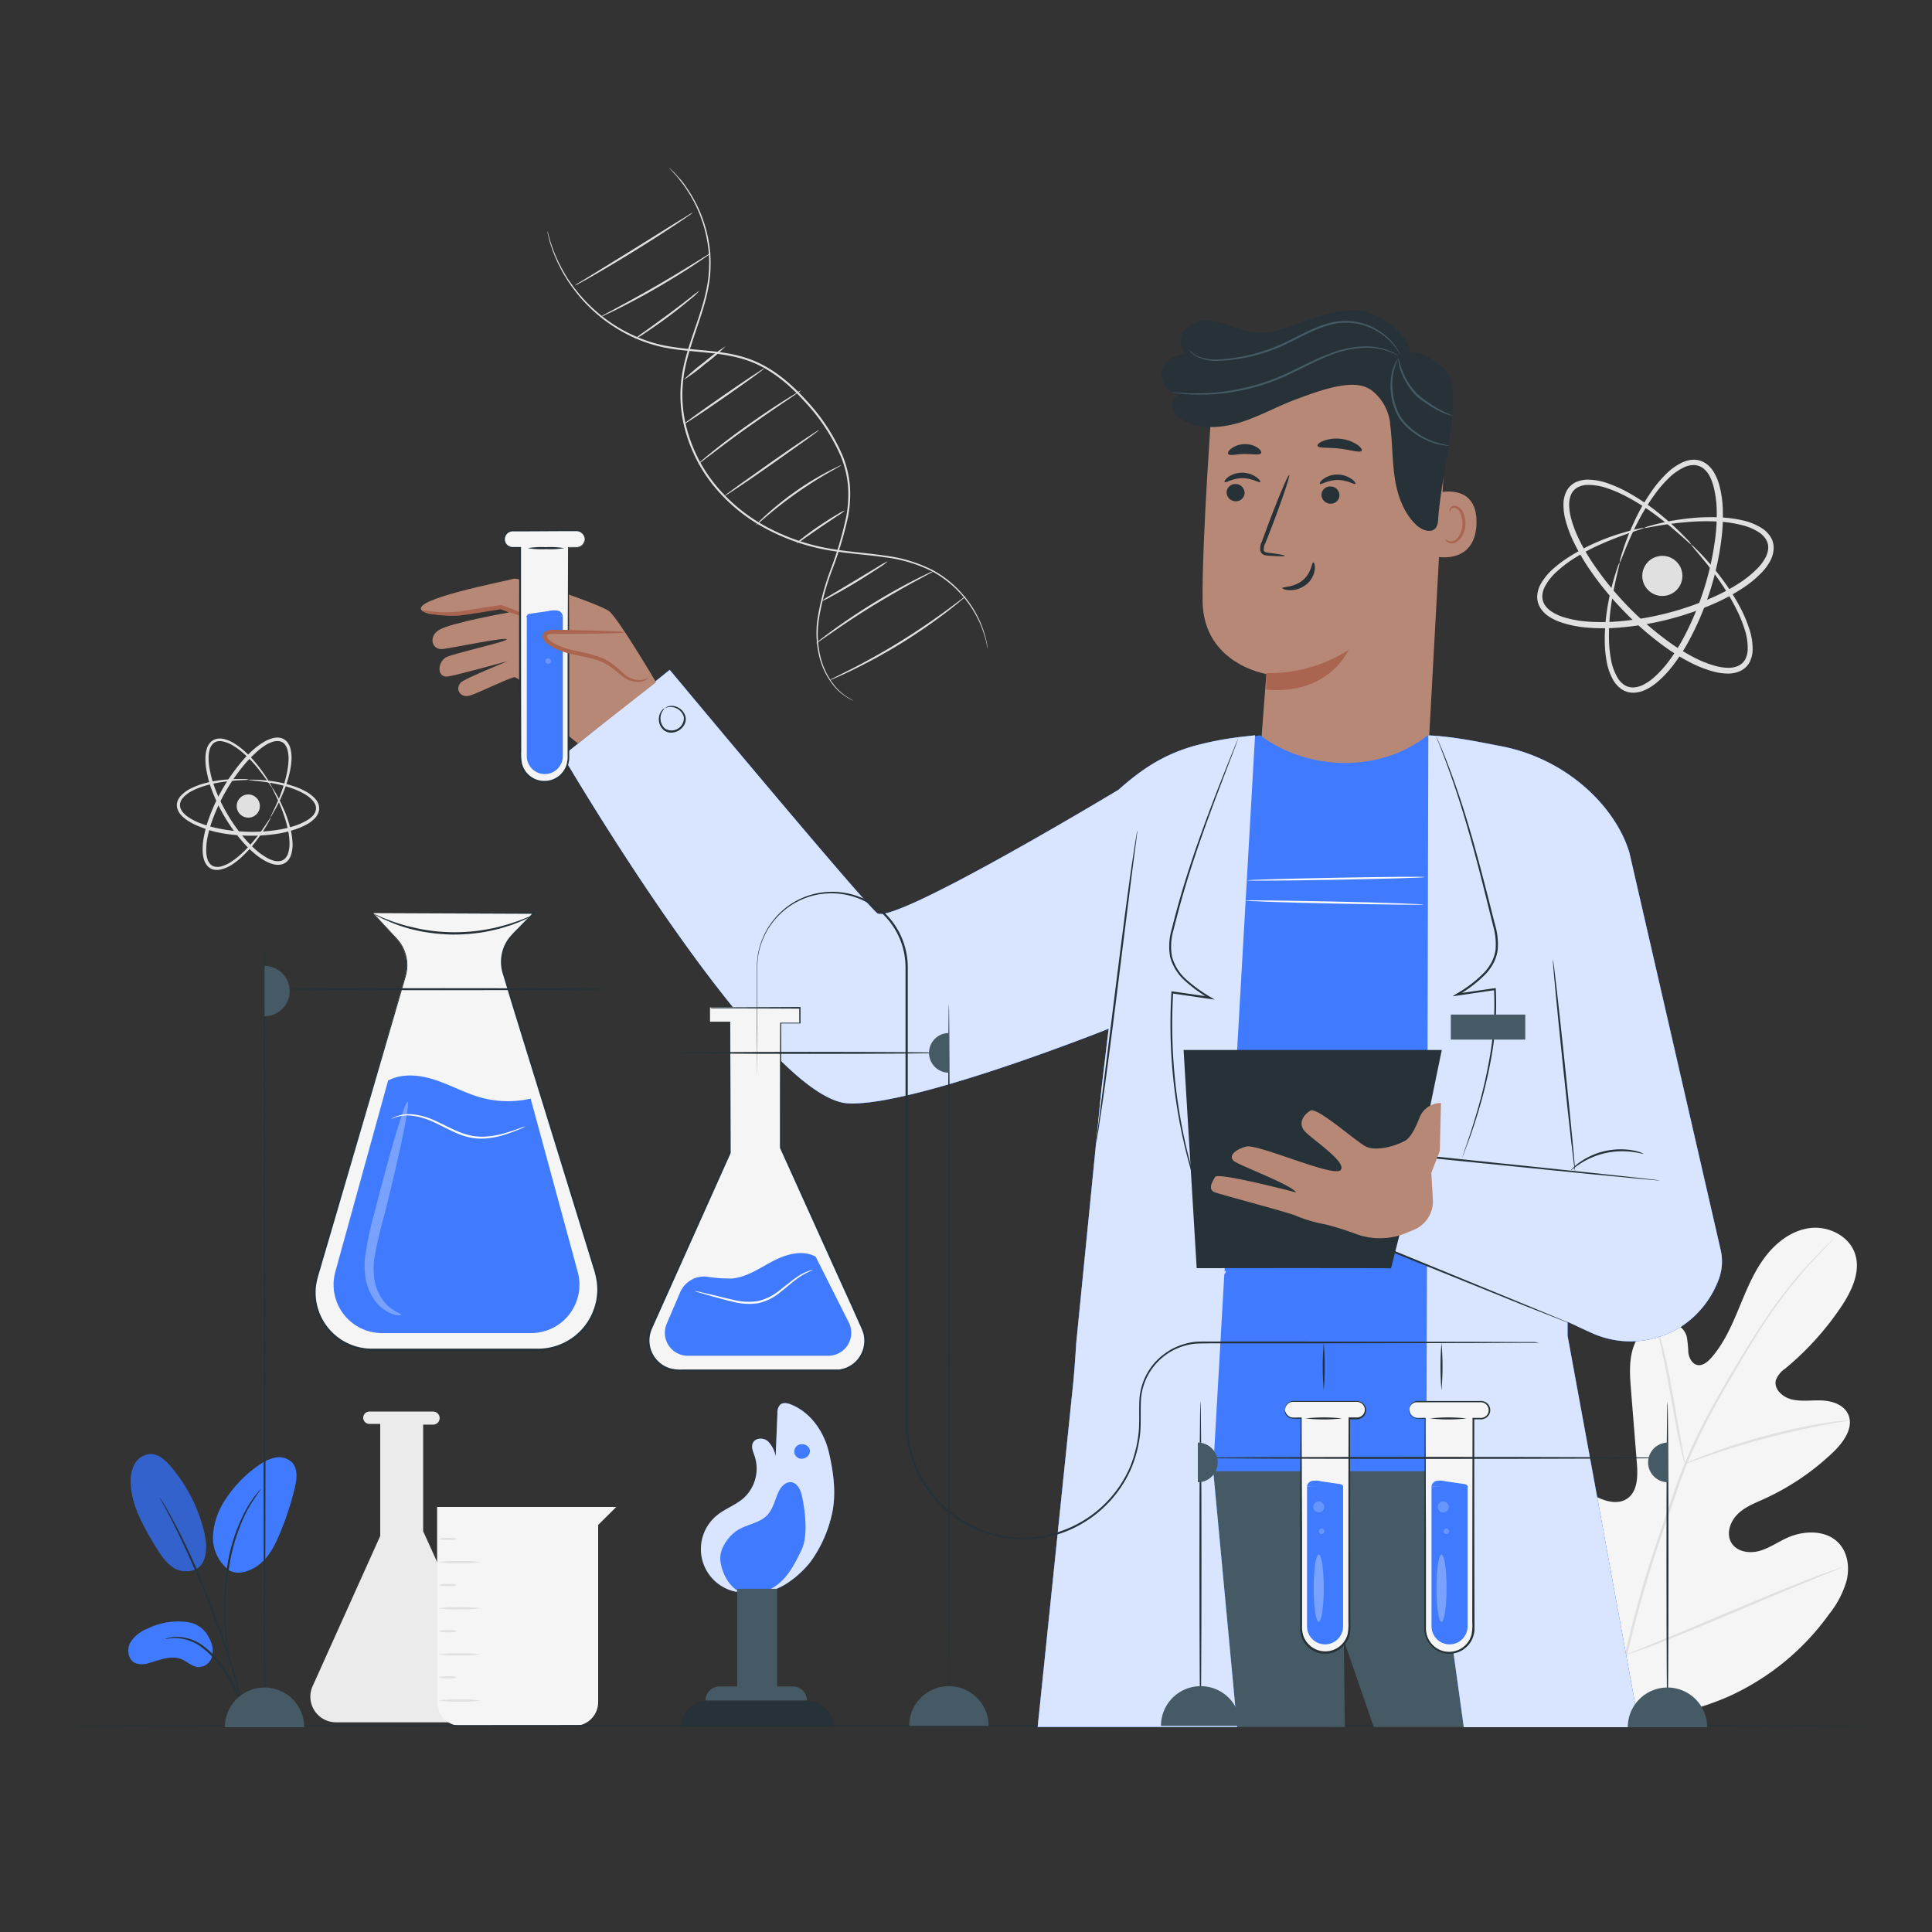 <svg xmlns="http://www.w3.org/2000/svg" viewBox="0 0 500 500"><rect x="0" y="0" width="500" height="500" fill="#333333" stroke="none"/><g id="freepik--background-complete--inject-3"><path d="M416,442.24c-18.28-10.86-23.89-33.12-24.69-53.43-.14-3.39-.77-6.93.61-10s5-5.39,8.13-4.19c2.6,1,3.91,3.84,5.5,6.15a19.8,19.8,0,0,0,8.49,7c2.24,1,5,1.45,7,.12,2.8-1.83,2.85-5.88,2.58-9.25q-.75-9.39-1.51-18.8c-.27-3.36-.53-6.8.28-10.07s2.9-6.4,6-7.54,7.23.42,8.14,3.67a30.5,30.5,0,0,1,.41,4.18c.2,1.39,1,2.89,2.32,3.18s2.64-.76,3.58-1.82c3.22-3.65,5.25-8.2,7.13-12.72s3.69-9.12,6.57-13.06,7-7.2,11.82-7.83,10.15,2,11.71,6.61-.84,9.67-3.56,13.73A75.1,75.1,0,0,1,462,354.2a6.25,6.25,0,0,0-2.41,3c-.56,2.29,1.73,4.36,4,4.94,2.57.65,5.27.19,7.91.3s5.58,1.06,6.75,3.47c1.63,3.34-1,7.15-3.63,9.72A64.47,64.47,0,0,1,456.38,388c-2.41,1.09-4.95,2.07-6.82,4s-2.85,5-1.47,7.28,4.53,2.81,7.09,2.14,4.77-2.25,7.18-3.36c4.49-2.09,10.48-2.21,13.74,1.56,2.14,2.49,2.58,6.13,1.83,9.33a24.56,24.56,0,0,1-4.49,8.7,64.89,64.89,0,0,1-26.19,21.45c-10.45,4.51-20.31,6.25-31.26,3.14" style="fill:#f5f5f5"></path><path d="M419.3,443.19c.14-8.08-1.26-3.6,1-14a300.4,300.4,0,0,1,9.57-33.34l2.95-8.61c1-2.83,1.95-5.63,3.07-8.31a148.94,148.94,0,0,1,7.3-15c2.55-4.67,5.14-9,7.6-13.05s4.83-7.75,7.13-11.05a120.49,120.49,0,0,1,12-14.73c1.55-1.62,2.8-2.84,3.65-3.66l1-.92.34-.3a1.78,1.78,0,0,1-.3.35l-.93,1c-.83.85-2,2.09-3.56,3.74A126.1,126.1,0,0,0,458.27,340c-2.27,3.3-4.61,7-7,11.06s-5,8.39-7.54,13.06a150.18,150.18,0,0,0-7.24,15c-1.11,2.67-2.07,5.44-3,8.27l-3,8.61a313.63,313.63,0,0,0-9.6,33.26c-2.27,10.4-.9,5.88-1.1,13.93" style="fill:#e0e0e0"></path><path d="M436.05,378.85a7,7,0,0,1-.43-1.41c-.25-.91-.56-2.25-.92-3.91-.72-3.31-1.56-7.92-2.47-13s-1.82-9.68-2.59-13c-.38-1.65-.7-3-.94-3.9a6.43,6.43,0,0,1-.29-1.45,7.22,7.22,0,0,1,.52,1.38c.31.9.7,2.22,1.13,3.86.89,3.28,1.87,7.87,2.78,13s1.68,9.56,2.29,13c.29,1.57.53,2.89.72,3.95A6.8,6.8,0,0,1,436.05,378.85Z" style="fill:#e0e0e0"></path><path d="M478.71,367.58a9.71,9.71,0,0,1-1.71.33c-1.1.18-2.7.44-4.66.81-3.93.72-9.33,1.91-15.22,3.47s-11.17,3.24-14.94,4.55c-1.9.64-3.42,1.2-4.47,1.58a9,9,0,0,1-1.66.53,9.87,9.87,0,0,1,1.57-.76c1-.45,2.53-1.08,4.41-1.77,3.75-1.42,9-3.15,14.93-4.73a151,151,0,0,1,15.3-3.31c2-.32,3.59-.5,4.71-.61A8.44,8.44,0,0,1,478.71,367.58Z" style="fill:#e0e0e0"></path><path d="M420.76,428.31a2.34,2.34,0,0,1-.34-.5l-.85-1.51c-.74-1.32-1.75-3.25-3-5.65-2.45-4.8-5.63-11.54-9-19s-6.52-14.25-8.87-19.09l-2.8-5.73-.75-1.57a2.18,2.18,0,0,1-.23-.56,2,2,0,0,1,.34.5l.85,1.51c.74,1.32,1.76,3.25,3,5.65,2.45,4.8,5.63,11.54,9,19s6.52,14.25,8.87,19.09l2.8,5.73c.3.63.55,1.14.75,1.57A2.18,2.18,0,0,1,420.76,428.31Z" style="fill:#e0e0e0"></path><path d="M476.87,405.54a2,2,0,0,1-.55.28l-1.63.68-6,2.45c-5.07,2.07-12,5-19.74,8.27s-14.72,6.13-19.83,8.1c-2.56,1-4.64,1.75-6.08,2.26l-1.67.57a2.09,2.09,0,0,1-.6.16,2.49,2.49,0,0,1,.55-.28l1.63-.68,6-2.45c5.07-2.07,12-5,19.75-8.26s14.7-6.14,19.82-8.1c2.56-1,4.64-1.76,6.08-2.26l1.67-.58A2.64,2.64,0,0,1,476.87,405.54Z" style="fill:#e0e0e0"></path><path d="M141.66,59.77a3.07,3.07,0,0,1,.13.42c.09.3.2.72.35,1.25a17.41,17.41,0,0,0,.63,2,28,28,0,0,0,1,2.67l.69,1.56c.27.53.57,1.09.87,1.67s.65,1.17,1,1.77.73,1.25,1.2,1.86a40,40,0,0,0,6.9,7.72,39.35,39.35,0,0,0,10.63,6.6,37.51,37.51,0,0,0,6.66,2.09,68,68,0,0,0,7.36,1c5,.5,10.53.77,15.77,2.88s9.8,5.91,13.75,10.28a50.17,50.17,0,0,1,9.47,14.37,27,27,0,0,1,1.9,8,31.47,31.47,0,0,1-.5,7.86,94.87,94.87,0,0,1-4.18,13.91A65.71,65.71,0,0,0,212,159.84a25.19,25.19,0,0,0,.38,10.28,19.12,19.12,0,0,0,3.36,7,13.69,13.69,0,0,0,3.62,3.33c1,.61,1.51.85,1.49.88a9.51,9.51,0,0,1-1.55-.79,13.5,13.5,0,0,1-3.72-3.3,19.1,19.1,0,0,1-3.48-7.05,25.31,25.31,0,0,1-.47-10.4,66.39,66.39,0,0,1,3.27-12.22A93,93,0,0,0,219,133.72a30.66,30.66,0,0,0,.48-7.75,26.13,26.13,0,0,0-1.87-7.85,49.63,49.63,0,0,0-9.39-14.21c-3.91-4.34-8.42-8.1-13.55-10.16s-10.56-2.36-15.62-2.87a69.2,69.2,0,0,1-7.41-1,38.18,38.18,0,0,1-6.74-2.14,40,40,0,0,1-17.6-14.56c-.46-.61-.81-1.27-1.19-1.88a19.3,19.3,0,0,1-1-1.8l-.86-1.68-.66-1.58a25.08,25.08,0,0,1-1-2.7,16.26,16.26,0,0,1-.58-2q-.19-.8-.3-1.26A2.74,2.74,0,0,1,141.66,59.77Z" style="fill:#e0e0e0"></path><path d="M173.12,43.38a3.53,3.53,0,0,1,.33.3l1,.93c.41.42.88,1,1.46,1.61s1.18,1.42,1.8,2.36a34.68,34.68,0,0,1,6.15,17.67,36.23,36.23,0,0,1-.22,6.28,46.12,46.12,0,0,1-1.46,6.64c-1.29,4.52-3.18,9.18-4.46,14.27a36.28,36.28,0,0,0-1.12,7.93,34.28,34.28,0,0,0,.84,8.32,38.68,38.68,0,0,0,7.65,15.71,43.9,43.9,0,0,0,13.57,11.09,53.73,53.73,0,0,0,15.47,5.38c5.17.95,10.18,1.21,14.83,1.92a37.27,37.27,0,0,1,12.47,3.77,27.77,27.77,0,0,1,8.25,6.89,27.3,27.3,0,0,1,5.7,11.87c.1.56.17,1,.22,1.32s.05.45.05.45,0-.15-.1-.44-.16-.75-.27-1.31a30.64,30.64,0,0,0-1.59-4.85,28.85,28.85,0,0,0-4.23-6.86,28,28,0,0,0-8.2-6.75,37.5,37.5,0,0,0-12.37-3.67c-4.62-.68-9.63-.93-14.84-1.87a53.57,53.57,0,0,1-15.63-5.41,44.19,44.19,0,0,1-13.74-11.21,39.17,39.17,0,0,1-7.74-15.92,34.75,34.75,0,0,1-.84-8.44,36.43,36.43,0,0,1,1.15-8c1.31-5.13,3.22-9.78,4.52-14.27a47.11,47.11,0,0,0,1.47-6.58,35.38,35.38,0,0,0,.25-6.2,35,35,0,0,0-6-17.58c-.6-.93-1.24-1.69-1.75-2.37s-1-1.21-1.42-1.64l-.92-1A4.3,4.3,0,0,1,173.12,43.38Z" style="fill:#e0e0e0"></path><path d="M250,154.24a9.5,9.5,0,0,1-1.22,1.1c-.8.69-2,1.65-3.48,2.81a145.88,145.88,0,0,1-12.14,8.38,143.82,143.82,0,0,1-12.95,7.08c-1.7.82-3.09,1.45-4.06,1.85a9.1,9.1,0,0,1-1.54.59,12.2,12.2,0,0,1,1.45-.77l4-2c3.36-1.71,7.94-4.18,12.83-7.2s9.16-6,12.2-8.23l3.57-2.66A9.22,9.22,0,0,1,250,154.24Z" style="fill:#e0e0e0"></path><path d="M241.69,147.76a6.06,6.06,0,0,1-1.21.72l-3.38,1.83c-2.85,1.55-6.75,3.75-11,6.34s-7.93,5.09-10.6,6.93l-3.16,2.19a9.55,9.55,0,0,1-1.19.76,7.26,7.26,0,0,1,1.07-.93c.71-.57,1.75-1.36,3.06-2.32,2.62-1.93,6.33-4.47,10.55-7.07s8.17-4.75,11.07-6.22c1.45-.74,2.63-1.31,3.46-1.69A8.68,8.68,0,0,1,241.69,147.76Z" style="fill:#e0e0e0"></path><path d="M229.77,145.26a15.47,15.47,0,0,1-2.38,1.74c-1.52,1-3.64,2.37-6,3.8s-4.58,2.67-6.19,3.53a15.31,15.31,0,0,1-2.65,1.29A17.77,17.77,0,0,1,215,154l6.1-3.65,6.09-3.67A17.76,17.76,0,0,1,229.77,145.26Z" style="fill:#e0e0e0"></path><path d="M218.68,132.1a11.47,11.47,0,0,1-1.81,1.32l-4.48,3L208,139.47a10,10,0,0,1-1.9,1.19,9.23,9.23,0,0,1,1.68-1.49c1.08-.86,2.62-2,4.37-3.18s3.37-2.2,4.57-2.88A9,9,0,0,1,218.68,132.1Z" style="fill:#e0e0e0"></path><path d="M217.78,120.37c0,.07-1.3.79-3.43,2s-5,3-8.06,5.14-5.71,4.27-7.58,5.85-3,2.59-3.06,2.53a4.76,4.76,0,0,1,.71-.8c.48-.5,1.2-1.18,2.11-2a78.93,78.93,0,0,1,7.52-6,75.63,75.63,0,0,1,8.19-5c1.08-.58,2-1,2.6-1.3A4.25,4.25,0,0,1,217.78,120.37Z" style="fill:#e0e0e0"></path><path d="M212,111.27c.08.12-5.35,4-12.12,8.77s-12.34,8.46-12.42,8.34,5.34-4,12.12-8.77S211.9,111.15,212,111.27Z" style="fill:#e0e0e0"></path><path d="M207.35,101a6.24,6.24,0,0,1-1,.77l-2.93,2c-2.47,1.65-5.87,4-9.57,6.6s-7,5.1-9.36,6.9l-2.81,2.13a7.52,7.52,0,0,1-1.07.74,5.39,5.39,0,0,1,.94-.9c.63-.54,1.55-1.32,2.71-2.26,2.32-1.87,5.58-4.39,9.29-7s7.14-4.91,9.67-6.49c1.27-.79,2.3-1.42,3-1.83A6.11,6.11,0,0,1,207.35,101Z" style="fill:#e0e0e0"></path><path d="M197.82,95.33c.08.12-4.53,3.46-10.29,7.46s-10.51,7.14-10.59,7,4.53-3.45,10.29-7.45S197.74,95.21,197.82,95.33Z" style="fill:#e0e0e0"></path><path d="M187.8,89.62a47.48,47.48,0,0,1-5.3,4.56,47.4,47.4,0,0,1-5.61,4.16,46.12,46.12,0,0,1,5.29-4.57A46.2,46.2,0,0,1,187.8,89.62Z" style="fill:#e0e0e0"></path><path d="M181.05,75.23a15.83,15.83,0,0,1-2.25,2.09c-1.45,1.23-3.49,2.88-5.81,4.61s-4.48,3.22-6.07,4.26a16,16,0,0,1-2.64,1.56,19.44,19.44,0,0,1,2.44-1.87c1.53-1.11,3.65-2.64,6-4.37s4.39-3.32,5.89-4.47A20.24,20.24,0,0,1,181.05,75.23Z" style="fill:#e0e0e0"></path><path d="M184,65.46a6.62,6.62,0,0,1-1,.8c-.68.49-1.68,1.17-2.92,2-2.49,1.66-6,3.86-9.94,6.15s-7.6,4.21-10.28,5.55c-1.34.66-2.43,1.19-3.19,1.53a5.92,5.92,0,0,1-1.21.49,7.08,7.08,0,0,1,1.12-.67l3.11-1.68c2.63-1.41,6.25-3.39,10.19-5.67s7.46-4.43,10-6l3-1.86A6.37,6.37,0,0,1,184,65.46Z" style="fill:#e0e0e0"></path><path d="M179.31,55a7.72,7.72,0,0,1-1.12.86c-.75.52-1.83,1.26-3.19,2.17-2.7,1.8-6.48,4.24-10.7,6.85s-8.09,4.91-10.91,6.52c-1.42.81-2.57,1.45-3.37,1.88a7.92,7.92,0,0,1-1.27.63,7,7,0,0,1,1.17-.8l3.28-2L164,64.45l10.77-6.72,3.28-2A6.57,6.57,0,0,1,179.31,55Z" style="fill:#e0e0e0"></path><path d="M437.7,140.92c-.09.1-1.53-1.34-4.31-3.71-1.38-1.19-3.11-2.61-5.2-4.14a58.21,58.21,0,0,0-7.43-4.65,33.12,33.12,0,0,0-4.63-2,15.36,15.36,0,0,0-5.23-.93,6,6,0,0,0-2.54.6,3.91,3.91,0,0,0-1.74,1.85,6.44,6.44,0,0,0-.52,2.74,14.34,14.34,0,0,0,.38,3,29.85,29.85,0,0,0,2.26,6.07,52.26,52.26,0,0,0,3.42,5.92,82.55,82.55,0,0,0,20,20.64,51.89,51.89,0,0,0,5.81,3.6,29.1,29.1,0,0,0,6,2.44,13.85,13.85,0,0,0,3,.47,6.42,6.42,0,0,0,2.76-.44,3.9,3.9,0,0,0,1.89-1.67,6,6,0,0,0,.68-2.52,15.22,15.22,0,0,0-.77-5.26,33.59,33.59,0,0,0-1.87-4.7,59.11,59.11,0,0,0-4.42-7.56c-1.47-2.13-2.83-3.9-4-5.32-2.29-2.85-3.68-4.33-3.59-4.43a5.94,5.94,0,0,1,1.14,1c.7.67,1.7,1.68,2.93,3.06s2.68,3.1,4.23,5.21a55.52,55.52,0,0,1,4.71,7.58,34.22,34.22,0,0,1,2,4.82,16.45,16.45,0,0,1,.92,5.71,7.42,7.42,0,0,1-.81,3.12,5.27,5.27,0,0,1-2.54,2.3,7.52,7.52,0,0,1-3.36.59,15,15,0,0,1-3.33-.48,30.88,30.88,0,0,1-6.34-2.51,53.22,53.22,0,0,1-6-3.68A77.52,77.52,0,0,1,420.11,158a78.94,78.94,0,0,1-9.27-11.45,55.16,55.16,0,0,1-3.49-6.12A31.19,31.19,0,0,1,405,134a15.71,15.71,0,0,1-.38-3.35,7.82,7.82,0,0,1,.69-3.34,5.31,5.31,0,0,1,2.38-2.46,7.44,7.44,0,0,1,3.14-.72,16.22,16.22,0,0,1,5.68,1.1,34.23,34.23,0,0,1,4.76,2.17,56.28,56.28,0,0,1,7.43,4.94c2.06,1.62,3.75,3.12,5.08,4.39s2.32,2.31,3,3A5.25,5.25,0,0,1,437.7,140.92Z" style="fill:#e0e0e0"></path><path d="M419.15,145.56c.13,0-.43,1.92-1.17,5.38-.37,1.73-.78,3.86-1.11,6.34a53.73,53.73,0,0,0-.46,8.46,30.59,30.59,0,0,0,.5,4.85,14.36,14.36,0,0,0,1.73,4.83,5.87,5.87,0,0,0,1.73,1.84,4.06,4.06,0,0,0,2.39.64,6.1,6.1,0,0,0,2.59-.73,12.22,12.22,0,0,0,2.44-1.63,27.51,27.51,0,0,0,4.22-4.61,48.12,48.12,0,0,0,3.54-5.58,75.8,75.8,0,0,0,8.41-26.5,47.76,47.76,0,0,0,.33-6.6,27.12,27.12,0,0,0-.79-6.2,13,13,0,0,0-1-2.74,6.34,6.34,0,0,0-1.7-2.1,4.17,4.17,0,0,0-2.32-.85,5.84,5.84,0,0,0-2.48.51,14.45,14.45,0,0,0-4.2,2.94,31.08,31.08,0,0,0-3.21,3.68,54.42,54.42,0,0,0-4.5,7.18c-1.16,2.22-2.06,4.19-2.75,5.81-1.39,3.25-2,5.12-2.15,5.08a5.08,5.08,0,0,1,.29-1.41c.26-.9.66-2.23,1.27-3.9s1.44-3.7,2.54-6a51.47,51.47,0,0,1,4.38-7.45,31.8,31.8,0,0,1,3.26-3.88,15.21,15.21,0,0,1,4.55-3.29,7.28,7.28,0,0,1,3.05-.66,5.52,5.52,0,0,1,3.12,1.1,7.58,7.58,0,0,1,2.12,2.53,13.94,13.94,0,0,1,1.2,3,28,28,0,0,1,.9,6.55,49.05,49.05,0,0,1-.3,6.82,75.19,75.19,0,0,1-8.6,27.09,46.86,46.86,0,0,1-3.69,5.74,28.07,28.07,0,0,1-4.51,4.84,14.12,14.12,0,0,1-2.73,1.79,7.64,7.64,0,0,1-3.2.84,5.44,5.44,0,0,1-3.18-.9,7.34,7.34,0,0,1-2.12-2.3,15.32,15.32,0,0,1-1.81-5.3,31.1,31.1,0,0,1-.42-5.06,50.92,50.92,0,0,1,.71-8.61,64.49,64.49,0,0,1,1.39-6.36c.46-1.72.9-3,1.21-3.92A5.07,5.07,0,0,1,419.15,145.56Z" style="fill:#e0e0e0"></path><path d="M425.5,136.61c0,.13-1.87.64-5.2,1.83-1.66.6-3.68,1.37-6,2.4a53.85,53.85,0,0,0-7.44,4,30.83,30.83,0,0,0-3.86,3,14.23,14.23,0,0,0-3.2,4,5.92,5.92,0,0,0-.65,2.44,4.09,4.09,0,0,0,.71,2.37,6.14,6.14,0,0,0,2,1.82,12.49,12.49,0,0,0,2.67,1.21,27.37,27.37,0,0,0,6.14,1.17,50.08,50.08,0,0,0,6.61.07,75.95,75.95,0,0,0,27-6.79,49.44,49.44,0,0,0,5.79-3.19,27.43,27.43,0,0,0,4.85-3.94,12.53,12.53,0,0,0,1.78-2.33,6.29,6.29,0,0,0,.89-2.55,4,4,0,0,0-.5-2.42,5.94,5.94,0,0,0-1.73-1.84,14.29,14.29,0,0,0-4.72-2,31.34,31.34,0,0,0-4.81-.8,54.63,54.63,0,0,0-8.47,0c-2.5.18-4.65.45-6.4.71-3.49.53-5.41,1-5.44.85a5.1,5.1,0,0,1,1.35-.49c.9-.26,2.24-.62,4-1s3.9-.73,6.43-1a51.27,51.27,0,0,1,8.64-.19,31.78,31.78,0,0,1,5,.72,15.37,15.37,0,0,1,5.19,2.14,7.28,7.28,0,0,1,2.16,2.25,5.46,5.46,0,0,1,.71,3.23,7.63,7.63,0,0,1-1,3.14,14.27,14.27,0,0,1-1.95,2.62,28.16,28.16,0,0,1-5.1,4.21,50.4,50.4,0,0,1-5.95,3.34,76.08,76.08,0,0,1-27.56,6.94,50,50,0,0,1-6.83-.12,28,28,0,0,1-6.48-1.3,13.52,13.52,0,0,1-3-1.38,7.53,7.53,0,0,1-2.4-2.27,5.45,5.45,0,0,1-.91-3.18,7.29,7.29,0,0,1,.84-3A15.34,15.34,0,0,1,402.2,147a31.08,31.08,0,0,1,4.07-3A51.2,51.2,0,0,1,414,140c2.35-1,4.42-1.65,6.13-2.16s3.05-.84,4-1A5,5,0,0,1,425.5,136.61Z" style="fill:#e0e0e0"></path><path d="M435.25,147.8A5.19,5.19,0,1,1,429,144,5.19,5.19,0,0,1,435.25,147.8Z" style="fill:#e0e0e0"></path><path d="M70,211.48c-.07,0,.5-1.08,1.39-3,.44-1,1-2.18,1.48-3.61a33.29,33.29,0,0,0,1.41-5,19.33,19.33,0,0,0,.38-2.94,8.82,8.82,0,0,0-.33-3.1,3.49,3.49,0,0,0-.76-1.34,2.24,2.24,0,0,0-1.32-.67,3.67,3.67,0,0,0-1.63.15,7.83,7.83,0,0,0-1.64.71A16.93,16.93,0,0,0,66,195a29.49,29.49,0,0,0-2.78,2.9,48.17,48.17,0,0,0-8.37,14.67,29.94,29.94,0,0,0-1.09,3.87,17,17,0,0,0-.39,3.78,7.87,7.87,0,0,0,.22,1.77,3.63,3.63,0,0,0,.7,1.48,2.27,2.27,0,0,0,1.26.8,3.6,3.6,0,0,0,1.53,0,8.84,8.84,0,0,0,2.84-1.3,19.9,19.9,0,0,0,2.34-1.82,33.28,33.28,0,0,0,3.54-3.73c1-1.17,1.74-2.23,2.36-3.11,1.23-1.76,1.84-2.79,1.91-2.75a3.65,3.65,0,0,1-.36.8c-.26.5-.67,1.24-1.24,2.15s-1.32,2-2.25,3.24a33.13,33.13,0,0,1-3.51,3.9,19.71,19.71,0,0,1-2.39,1.93A9.27,9.27,0,0,1,57.2,225a4.28,4.28,0,0,1-1.89.06A3.13,3.13,0,0,1,53.6,224a4.48,4.48,0,0,1-.88-1.79,9.36,9.36,0,0,1-.28-2,18,18,0,0,1,.39-4,29.59,29.59,0,0,1,1.09-4,47.91,47.91,0,0,1,8.54-15,30,30,0,0,1,2.88-3,18,18,0,0,1,3.24-2.36,9.17,9.17,0,0,1,1.83-.76,4.59,4.59,0,0,1,2-.16,3.19,3.19,0,0,1,1.78.94,4.42,4.42,0,0,1,.92,1.66,9.67,9.67,0,0,1,.31,3.38,20.19,20.19,0,0,1-.45,3,32.94,32.94,0,0,1-1.57,5c-.58,1.43-1.15,2.62-1.65,3.58s-.92,1.69-1.22,2.17A3.25,3.25,0,0,1,70,211.48Z" style="fill:#e0e0e0"></path><path d="M64.37,201.78c0,.07-1.15.06-3.23.21-1,.08-2.3.19-3.75.41a32.46,32.46,0,0,0-4.85,1.12,19,19,0,0,0-2.66,1.08,8.42,8.42,0,0,0-2.44,1.77,3.42,3.42,0,0,0-.75,1.27,2.39,2.39,0,0,0,0,1.45,3.72,3.72,0,0,0,.84,1.35,7.49,7.49,0,0,0,1.32,1.1,15.77,15.77,0,0,0,3.29,1.63,28.82,28.82,0,0,0,3.73,1.09,42.77,42.77,0,0,0,8.14,1,42.19,42.19,0,0,0,8.18-.55,27,27,0,0,0,3.78-.89,16,16,0,0,0,3.37-1.46,7.49,7.49,0,0,0,1.37-1,3.43,3.43,0,0,0,.9-1.3,2.38,2.38,0,0,0,.11-1.44,3.64,3.64,0,0,0-.69-1.32,8.33,8.33,0,0,0-2.35-1.88,17.89,17.89,0,0,0-2.6-1.22,31.71,31.71,0,0,0-4.79-1.36c-1.44-.29-2.69-.48-3.72-.6-2.07-.26-3.22-.31-3.22-.38a2.42,2.42,0,0,1,.84-.07c.55,0,1.37,0,2.41.08a37.32,37.32,0,0,1,3.79.45,29.48,29.48,0,0,1,4.92,1.26,17.35,17.35,0,0,1,2.73,1.2,8.93,8.93,0,0,1,2.59,2,4,4,0,0,1,.87,1.61,3.23,3.23,0,0,1-.11,1.94,4.44,4.44,0,0,1-1.08,1.61,8.26,8.26,0,0,1-1.52,1.18,16.66,16.66,0,0,1-3.55,1.57,28.69,28.69,0,0,1-3.89,1,43.34,43.34,0,0,1-8.37.58,42.46,42.46,0,0,1-8.32-1A29.91,29.91,0,0,1,51.84,214a16.32,16.32,0,0,1-3.46-1.76A7.91,7.91,0,0,1,46.92,211a4.53,4.53,0,0,1-1-1.66,3.21,3.21,0,0,1,0-1.94,4.21,4.21,0,0,1,1-1.57,8.77,8.77,0,0,1,2.7-1.89,18.83,18.83,0,0,1,2.78-1.07,29.82,29.82,0,0,1,5-1c1.48-.17,2.76-.24,3.81-.26s1.86,0,2.41,0A2.48,2.48,0,0,1,64.37,201.78Z" style="fill:#e0e0e0"></path><path d="M70.46,203.89c-.07,0-.67-.94-1.89-2.63-.61-.84-1.37-1.85-2.32-3a30.61,30.61,0,0,0-3.51-3.54,17.85,17.85,0,0,0-2.31-1.69,8.36,8.36,0,0,0-2.79-1.15,3.51,3.51,0,0,0-1.48,0,2.38,2.38,0,0,0-1.22.79,3.51,3.51,0,0,0-.7,1.42,7.19,7.19,0,0,0-.25,1.7,16,16,0,0,0,.35,3.66,28.3,28.3,0,0,0,1,3.74,42.4,42.4,0,0,0,3.46,7.42,43.6,43.6,0,0,0,4.77,6.68,28.43,28.43,0,0,0,2.75,2.74,16,16,0,0,0,3,2.09,7.46,7.46,0,0,0,1.61.63,3.7,3.7,0,0,0,1.58.08,2.38,2.38,0,0,0,1.28-.67,3.51,3.51,0,0,0,.76-1.28,8.71,8.71,0,0,0,.37-3,18.37,18.37,0,0,0-.34-2.85,32.21,32.21,0,0,0-1.36-4.79c-.51-1.38-1-2.54-1.45-3.48-.87-1.89-1.43-2.9-1.36-2.94a3.76,3.76,0,0,1,.49.68c.3.47.72,1.17,1.2,2.09s1,2.08,1.62,3.46A31.7,31.7,0,0,1,75.29,215a18.9,18.9,0,0,1,.41,2.95,9.11,9.11,0,0,1-.36,3.27,4.21,4.21,0,0,1-.92,1.59,3.21,3.21,0,0,1-1.7.93,4.52,4.52,0,0,1-1.94-.07A8.14,8.14,0,0,1,69,223a16.67,16.67,0,0,1-3.21-2.18A29.14,29.14,0,0,1,62.92,218a44.19,44.19,0,0,1-8.42-14.41,29.26,29.26,0,0,1-1-3.87,16.38,16.38,0,0,1-.33-3.87,8.18,8.18,0,0,1,.3-1.9,4.36,4.36,0,0,1,.89-1.72,3.22,3.22,0,0,1,1.64-1,4.24,4.24,0,0,1,1.84,0,9.06,9.06,0,0,1,3,1.3,18,18,0,0,1,2.37,1.8A29.65,29.65,0,0,1,66.65,198c.93,1.17,1.66,2.22,2.23,3.1s1,1.59,1.23,2.08A3.69,3.69,0,0,1,70.46,203.89Z" style="fill:#e0e0e0"></path><path d="M65.73,211.22a3,3,0,1,1,1.1-4.16A3,3,0,0,1,65.73,211.22Z" style="fill:#e0e0e0"></path><path d="M94,366.91h0a1.6,1.6,0,0,0,1.6,1.6H98.4v29L80.91,436.37a6.63,6.63,0,0,0,6,9.36h34.77a6.64,6.64,0,0,0,6-9.38l-18.17-40.08V368.69h2.58a1.69,1.69,0,0,0,1.69-1.69h0a1.69,1.69,0,0,0-1.69-1.69H95.55A1.6,1.6,0,0,0,94,366.91Z" style="fill:#ebebeb"></path><path d="M148.68,446.65H119.26a6.13,6.13,0,0,1-6.13-6.13V390h46.36l-4.69,4.65v45.88A6.13,6.13,0,0,1,148.68,446.65Z" style="fill:#f5f5f5"></path><path d="M124.33,404.28a28.64,28.64,0,0,1-5.4.26,28.71,28.71,0,0,1-5.41-.26,27.74,27.74,0,0,1,5.41-.26A27.67,27.67,0,0,1,124.33,404.28Z" style="fill:#e0e0e0"></path><path d="M118.32,398.26a5.66,5.66,0,0,1-2.4.26,5.63,5.63,0,0,1-2.4-.26,5.82,5.82,0,0,1,2.4-.26A5.86,5.86,0,0,1,118.32,398.26Z" style="fill:#e0e0e0"></path><path d="M124.33,416.22a28.64,28.64,0,0,1-5.4.26,28.71,28.71,0,0,1-5.41-.26,27.74,27.74,0,0,1,5.41-.26A27.67,27.67,0,0,1,124.33,416.22Z" style="fill:#e0e0e0"></path><path d="M118.32,410.21a5.86,5.86,0,0,1-2.4.26,5.82,5.82,0,0,1-2.4-.26,5.54,5.54,0,0,1,2.4-.27A5.57,5.57,0,0,1,118.32,410.21Z" style="fill:#e0e0e0"></path><path d="M124.33,428.16a28.64,28.64,0,0,1-5.4.26,28.71,28.71,0,0,1-5.41-.26,28.71,28.71,0,0,1,5.41-.26A28.64,28.64,0,0,1,124.33,428.16Z" style="fill:#e0e0e0"></path><path d="M118.32,422.15a5.86,5.86,0,0,1-2.4.26,5.82,5.82,0,0,1-2.4-.26,5.63,5.63,0,0,1,2.4-.26A5.66,5.66,0,0,1,118.32,422.15Z" style="fill:#e0e0e0"></path><path d="M124.33,440.1a28.64,28.64,0,0,1-5.4.26,28.71,28.71,0,0,1-5.41-.26,28.71,28.71,0,0,1,5.41-.26A28.64,28.64,0,0,1,124.33,440.1Z" style="fill:#e0e0e0"></path><path d="M118.32,434.09a5.86,5.86,0,0,1-2.4.26,5.82,5.82,0,0,1-2.4-.26,5.63,5.63,0,0,1,2.4-.26A5.66,5.66,0,0,1,118.32,434.09Z" style="fill:#e0e0e0"></path></g><g id="freepik--Floor--inject-3"><path d="M486.54,446.65c0,.14-105.91.26-236.53.26s-236.55-.12-236.55-.26,105.89-.26,236.55-.26S486.54,446.5,486.54,446.65Z" style="fill:#263238"></path></g><g id="freepik--Character--inject-3"><path d="M368.84,209.35l-43.18-2c-.25-4.58,2.09-32.92,2.09-32.92s-16.32-2.54-16.52-18.86,2.63-53.79,2.63-53.79h0c18.89-8.12,41.9-9.49,58.19,3l2.42,1.86Z" style="fill:#b78876"></path><path d="M327.72,174.2a38,38,0,0,0,21.28-6s-5,11.74-21.31,10.27Z" style="fill:#aa6550"></path><path d="M371.25,127.72c.28-.12,11.21-3.32,10.86,7.84s-11.49,8.5-11.5,8.18S371.25,127.72,371.25,127.72Z" style="fill:#b78876"></path><path d="M374.16,139.62s.19.14.51.3a1.92,1.92,0,0,0,1.45.08c1.19-.4,2.25-2.24,2.36-4.24A6.33,6.33,0,0,0,378,133a2.23,2.23,0,0,0-1.42-1.54,1,1,0,0,0-1.16.49c-.16.31-.09.54-.15.55s-.24-.19-.13-.65a1.19,1.19,0,0,1,.46-.68,1.44,1.44,0,0,1,1.08-.25,2.72,2.72,0,0,1,2,1.79,6.64,6.64,0,0,1,.57,3.13c-.14,2.25-1.36,4.31-3,4.73a2.1,2.1,0,0,1-1.77-.35C374.17,139.89,374.12,139.64,374.16,139.62Z" style="fill:#aa6550"></path><path d="M317.45,127.37a2.33,2.33,0,0,0,2.25,2.35,2.22,2.22,0,0,0,2.4-2.1,2.33,2.33,0,0,0-2.24-2.35A2.23,2.23,0,0,0,317.45,127.37Z" style="fill:#263238"></path><path d="M316.94,124.75c.29.3,2.06-1,4.57-1s4.34,1.26,4.61,1c.14-.14-.16-.69-1-1.27a6.37,6.37,0,0,0-3.7-1.14,6.15,6.15,0,0,0-3.63,1.17C317.06,124.06,316.8,124.61,316.94,124.75Z" style="fill:#263238"></path><path d="M342,128a2.33,2.33,0,0,0,2.25,2.35,2.22,2.22,0,0,0,2.4-2.1,2.32,2.32,0,0,0-2.24-2.35A2.23,2.23,0,0,0,342,128Z" style="fill:#263238"></path><path d="M341.59,125.22c.29.3,2.06-1,4.57-1s4.34,1.26,4.61,1c.14-.13-.15-.68-1-1.26a6.36,6.36,0,0,0-3.69-1.14,6.16,6.16,0,0,0-3.64,1.17C341.71,124.53,341.45,125.08,341.59,125.22Z" style="fill:#263238"></path><path d="M332.49,143.81c0-.14-1.54-.41-4.07-.73-.64-.07-1.25-.19-1.36-.63a3.29,3.29,0,0,1,.43-1.9c.6-1.55,1.23-3.17,1.9-4.88,2.63-6.94,4.53-12.65,4.25-12.75s-2.64,5.44-5.27,12.38c-.63,1.71-1.24,3.35-1.81,4.91a3.69,3.69,0,0,0-.34,2.51,1.64,1.64,0,0,0,1.06.94,4.63,4.63,0,0,0,1.08.15C330.91,144,332.48,144,332.49,143.81Z" style="fill:#263238"></path><path d="M339.87,145.55c-.41,0-.41,2.7-2.74,4.63s-5.23,1.63-5.25,2c0,.17.65.53,1.87.56a6.72,6.72,0,0,0,4.38-1.52,5.93,5.93,0,0,0,2.13-3.88C340.36,146.21,340.06,145.53,339.87,145.55Z" style="fill:#263238"></path><path d="M341,115.39c.24.68,2.75.36,5.69.71s5.32,1.16,5.71.55c.18-.29-.24-.94-1.2-1.6a9.57,9.57,0,0,0-4.23-1.48,9.67,9.67,0,0,0-4.46.52C341.38,114.53,340.84,115.07,341,115.39Z" style="fill:#263238"></path><path d="M317.87,117.49c.44.57,2.16,0,4.24,0s3.84.38,4.24-.21c.18-.29-.1-.86-.87-1.4a5.78,5.78,0,0,0-3.45-.93,5.85,5.85,0,0,0-3.38,1.14C317.91,116.63,317.67,117.21,317.87,117.49Z" style="fill:#263238"></path><path d="M372.05,93.92c-2.16-1.55-4.73-3.14-7.17-2.6,0-4.13-6.09-9-10.75-10.44-5.44-1.72-12.62.94-18,2.73-3.42,1.14-6.83,2.72-10.43,2.57a24.61,24.61,0,0,1-7-1.78A17.61,17.61,0,0,0,311.6,83c-2.41.16-4.89,1.44-5.8,3.68a4.42,4.42,0,0,0,1.55,5.17c-2.89-.63-6.3,1.43-6.73,4.44a5.74,5.74,0,0,0,4.35,6,3,3,0,0,0-1.61,2.79c.19,2,2,3.39,3.77,4.18,4.6,2,10,1.37,14.73-.23s9.19-4.1,13.91-5.82,12.63-4.81,17.37-3.14a8.38,8.38,0,0,1,1.79.91h0l.09.07a12.7,12.7,0,0,1,4.72,8.21c0,.11,0,.22,0,.33.63,4.6.52,9.28,1.19,13.88s2.27,9.28,5.67,12.45c1.4,1.3,3.87,2.2,5,.67a3.92,3.92,0,0,0,.58-2.11c.86-11.12,3.89-21,3.87-32.61A9.77,9.77,0,0,0,372.05,93.92Z" style="fill:#263238"></path><path d="M361.9,92.08s-.74-.45-2.17-1A16.65,16.65,0,0,0,353.35,90a26.6,26.6,0,0,0-9.4,2.06c-3.4,1.32-6.93,3.27-10.78,5.06a54.2,54.2,0,0,1-21,5,48.75,48.75,0,0,1-6.58-.22c-.77-.06-1.37-.17-1.77-.22a5.31,5.31,0,0,1-.62-.12,2.36,2.36,0,0,1,.63,0c.41,0,1,.09,1.78.13a60.71,60.71,0,0,0,6.55.06A56.25,56.25,0,0,0,333,96.64c3.82-1.78,7.38-3.72,10.83-5a26.28,26.28,0,0,1,9.56-2,16,16,0,0,1,6.46,1.25,9.76,9.76,0,0,1,1.59.85A2.24,2.24,0,0,1,361.9,92.08Z" style="fill:#455a64"></path><path d="M307.65,90.46a8.39,8.39,0,0,0,1.82,1.47A11.77,11.77,0,0,0,315.69,93a44.76,44.76,0,0,0,9.39-1.57,43.72,43.72,0,0,0,5.32-1.84c1.81-.74,3.62-1.66,5.48-2.6,3.69-1.88,7.41-3.6,11.1-3.89a15.92,15.92,0,0,1,9.32,2.15,15.75,15.75,0,0,1,4.83,4.32,12.42,12.42,0,0,1,.94,1.5,2.31,2.31,0,0,1,.26.55c-.05,0-.43-.73-1.36-1.93a16.47,16.47,0,0,0-4.85-4.12,15.73,15.73,0,0,0-9.1-2c-3.57.3-7.22,2-10.91,3.88-1.86.93-3.68,1.86-5.51,2.61a45,45,0,0,1-5.39,1.82,43.83,43.83,0,0,1-9.51,1.48,11.55,11.55,0,0,1-6.33-1.27A6.23,6.23,0,0,1,308,91,3,3,0,0,1,307.65,90.46Z" style="fill:#455a64"></path><path d="M375.21,115.35a4.34,4.34,0,0,1-1.24-.06,15.44,15.44,0,0,1-3.29-.77,18.4,18.4,0,0,1-4.49-2.27,19.7,19.7,0,0,1-2.29-1.9,10.87,10.87,0,0,1-2-2.51A15.94,15.94,0,0,1,360,102a16.89,16.89,0,0,1,.11-5,11.85,11.85,0,0,1,1.08-3.21,5,5,0,0,1,.68-1A15.7,15.7,0,0,0,360.51,97a16.68,16.68,0,0,0,0,4.9,15.65,15.65,0,0,0,1.83,5.68,10.5,10.5,0,0,0,1.92,2.4,18.08,18.08,0,0,0,2.21,1.88,19.29,19.29,0,0,0,4.33,2.32A32.53,32.53,0,0,0,375.21,115.35Z" style="fill:#455a64"></path><path d="M375.89,107.58s-.31,0-.83-.18a17.46,17.46,0,0,1-2.18-.83,22.73,22.73,0,0,1-3-1.68c-.55-.35-1.11-.74-1.69-1.14a12.17,12.17,0,0,1-1.73-1.38,16.92,16.92,0,0,1-4-6.55,11.57,11.57,0,0,1-.53-2.28,2.62,2.62,0,0,1,0-.86c.09,0,.19,1.21.89,3a18.23,18.23,0,0,0,4,6.31,28.72,28.72,0,0,0,3.32,2.49,27,27,0,0,0,2.92,1.75C374.77,107.11,375.92,107.5,375.89,107.58Z" style="fill:#455a64"></path><polygon points="279.14 368.56 282.14 446.95 348.04 446.95 347.78 424.5 355.52 446.95 423.76 446.95 401.83 369.39 279.14 368.56" style="fill:#455a64"></polygon><path d="M326.17,190.32h0c-1.67.2-2.91.57-5.69.9l-.54.06a41.37,41.37,0,0,0-36,43.82l4.28,30.78s-8.86,101.36-8.54,114.88H403.81l.1-56.74,0-15.45-.68-41.89,16.69-45.38C416.43,209.66,404,197,386.65,193.72c-5.5-1.05-10.86-3-17.32-3.31h0c-12.14,9.59-30.79,9.21-43.15-.09Z" style="fill:#407BFF"></path><path d="M368.72,227c0,.14-10.31.45-23,.68s-23,.3-23,.16,10.31-.45,23-.68S368.71,226.81,368.72,227Z" style="fill:#fafafa"></path><path d="M368.49,234.09c0,.15-10.37,0-23.15-.25s-23.14-.64-23.13-.78,10.36,0,23.14.26S368.49,234,368.49,234.09Z" style="fill:#fafafa"></path><path d="M173.32,173.36S223,233,227,236.32s62.49-31.94,62.49-31.94h0c6.43-5.72,11.79-9,18.94-11.16l.29-.09h0a84.81,84.81,0,0,1,13.62-2.55l2.47-.28-7.9,138.59.4.21s-.17.27-.46.7l-2.87,50.32h-.05l6.25,66.8H268.55l9.21-89.11c.28-2.92.53-6.37.77-10.25l6.57-66.16,1.82-15.17s-50.39,20.12-67.36,19.32c-22-1-73.92-89.92-73.92-89.92Z" style="fill:#407BFF"></path><path d="M445.32,323.56,421.69,220.69c-3.46-11.65-15.92-24.26-33.24-27.58-5.5-1.05-12.33-2.51-18.8-2.79l-.28,109-2-.29L354.67,321.8l14.62,5.6-.11,41.16.39,11.58L378.83,447h45.44L405.68,345.66V342.1L412,345a24.36,24.36,0,0,0,23.11-1.69,24.94,24.94,0,0,0,9.52-11.77A13.17,13.17,0,0,0,445.32,323.56Z" style="fill:#407BFF"></path><path d="M173.32,173.36S223,233,227,236.32s62.49-31.94,62.49-31.94h0c6.43-5.72,11.79-9,18.94-11.16l.29-.09h0a84.81,84.81,0,0,1,13.62-2.55l2.47-.28-7.9,138.59.4.21s-.17.27-.46.7l-2.87,50.32h-.05l6.25,66.8H268.55l9.21-89.11c.28-2.92.53-6.37.77-10.25l6.57-66.16,1.82-15.17s-50.39,20.12-67.36,19.32c-22-1-73.92-89.92-73.92-89.92Z" style="fill:#407BFF"></path><path d="M445.32,323.56,421.69,220.69c-3.46-11.65-15.92-24.26-33.24-27.58-5.5-1.05-12.33-2.51-18.8-2.79l-.28,109-2-.29L354.67,321.8l14.62,5.6-.11,41.16.39,11.58L378.83,447h45.44L405.68,345.66V342.1L412,345a24.36,24.36,0,0,0,23.11-1.69,24.94,24.94,0,0,0,9.52-11.77A13.17,13.17,0,0,0,445.32,323.56Z" style="fill:#407BFF"></path><path d="M173.32,173.36S223,233,227,236.32s62.49-31.94,62.49-31.94h0c6.43-5.72,11.79-9,18.94-11.16l.29-.09h0a84.81,84.81,0,0,1,13.62-2.55l2.47-.28-7.9,138.59.4.21s-.17.27-.46.7l-2.87,50.32h-.05l6.25,66.8H268.55l9.21-89.11c.28-2.92.53-6.37.77-10.25l6.57-66.16,1.82-15.17s-50.39,20.12-67.36,19.32c-22-1-73.92-89.92-73.92-89.92Z" style="fill:#fff;opacity:0.8"></path><path d="M445.32,323.56,421.69,220.69c-3.46-11.65-15.92-24.26-33.24-27.58-5.5-1.05-12.33-2.51-18.8-2.79l-.28,109-2-.29L354.67,321.8l14.62,5.6-.11,41.16.39,11.58L378.83,447h45.44L405.68,345.66V342.1L412,345a24.36,24.36,0,0,0,23.11-1.69,24.94,24.94,0,0,0,9.52-11.77A13.17,13.17,0,0,0,445.32,323.56Z" style="fill:#fff;opacity:0.8"></path><path d="M378.38,299.69s0-.07.05-.21.12-.36.2-.61l.82-2.35c.7-2.06,1.71-5.06,2.82-8.88a122.82,122.82,0,0,0,3.23-13.81A78.67,78.67,0,0,0,386.65,256l.28.23-9.8,1.44-1.22.18,1-.65a32.5,32.5,0,0,0,7.35-5.67,12.53,12.53,0,0,0,1.83-2.65,10.51,10.51,0,0,0,.95-3,17.12,17.12,0,0,0-.6-6.21l-2.92-11.69c-1.89-7.44-3.75-14.09-5.49-19.63s-3.34-9.95-4.51-13c-.57-1.52-1-2.69-1.36-3.49-.15-.37-.26-.67-.35-.9a1.2,1.2,0,0,1-.1-.32,3.19,3.19,0,0,1,.15.3l.4.88c.34.79.85,1.94,1.45,3.45,1.23,3,2.88,7.42,4.67,12.95s3.69,12.19,5.6,19.62c1,3.73,1.93,7.64,3,11.69a17.29,17.29,0,0,1,.61,6.4,10.79,10.79,0,0,1-1,3.18,13.8,13.8,0,0,1-1.91,2.77,32.53,32.53,0,0,1-7.47,5.75l-.17-.47,9.8-1.42.27,0v.27a77.65,77.65,0,0,1-1.22,18,120.38,120.38,0,0,1-3.35,13.82c-1.16,3.82-2.21,6.81-3,8.84-.37,1-.68,1.8-.89,2.33l-.24.59A1,1,0,0,1,378.38,299.69Z" style="fill:#263238"></path><path d="M407.62,303.19c-.15,0-1.54-12.25-3.13-27.4s-2.75-27.44-2.6-27.45,1.54,12.25,3.12,27.4S407.76,303.17,407.62,303.19Z" style="fill:#263238"></path><path d="M408.65,343.43a.86.86,0,0,1-.25-.08l-.71-.26L405,342,394.78,338l-34.86-14.1-.21-.09.06-.22c1.61-5.37,3.33-11.11,5.1-17,.77-2.57,1.53-5.11,2.24-7.5l.07-.21.21,0,44.2,4.61,13.15,1.42,3.55.41.92.12.31.06h-.32l-.92-.07-3.56-.32-13.17-1.26-44.21-4.44.27-.18c-.72,2.39-1.48,4.93-2.24,7.5-1.78,5.92-3.5,11.67-5.11,17l-.15-.31,34.79,14.28,10.12,4.2,2.7,1.15.7.3Z" style="fill:#263238"></path><path d="M315.53,322.29a1,1,0,0,1-.16-.3q-.17-.33-.42-.9c-.36-.8-.93-2-1.56-3.51a131.21,131.21,0,0,1-4.78-13.41,137.13,137.13,0,0,1-5.45-47.32l0-.28.27,0,8.48,1.23,1.32.2-.17.48a38.22,38.22,0,0,1-6.22-4.5,12.7,12.7,0,0,1-4-6.3,15.35,15.35,0,0,1,.4-7.18c.56-2.27,1.15-4.48,1.75-6.63,2.41-8.59,5.1-16.15,7.44-22.46s4.37-11.35,5.77-14.84c.69-1.72,1.24-3.07,1.62-4l.44-1a2.08,2.08,0,0,1,.16-.35,1.65,1.65,0,0,1-.12.36c-.09.27-.22.62-.38,1.06l-1.54,4c-1.33,3.51-3.3,8.58-5.61,14.9s-4.94,13.88-7.32,22.46q-.88,3.22-1.73,6.62a15,15,0,0,0-.39,7,12.26,12.26,0,0,0,3.82,6,38.23,38.23,0,0,0,6.14,4.42l1.08.66-1.25-.18-1.32-.19-8.48-1.24.3-.24a139.59,139.59,0,0,0,5.26,47.19c1.69,5.79,3.38,10.34,4.63,13.43.6,1.56,1.14,2.74,1.47,3.55.15.39.28.69.37.92A2.77,2.77,0,0,1,315.53,322.29Z" style="fill:#263238"></path><rect x="375.47" y="262.57" width="19.27" height="6.48" transform="translate(770.21 531.62) rotate(180)" style="fill:#455a64"></rect><path d="M425.32,298.6c0,.09-1.1-.26-2.89-.49a20,20,0,0,0-13.4,3c-1.51,1-2.33,1.75-2.39,1.68s.16-.23.52-.6a12.78,12.78,0,0,1,1.66-1.39,18.17,18.17,0,0,1,6.53-2.9,18.41,18.41,0,0,1,7.14-.2,13.47,13.47,0,0,1,2.1.54C425.07,298.45,425.33,298.56,425.32,298.6Z" style="fill:#263238"></path><path d="M294.34,214.94a4,4,0,0,1-.07.83c-.07.59-.17,1.37-.3,2.36l-1.12,8.67c-.92,7.36-2.19,17.46-3.58,28.61s-2.71,21.29-3.74,28.61c-.52,3.65-1,6.61-1.29,8.64-.16,1-.3,1.76-.4,2.35a4.35,4.35,0,0,1-.17.81,5.13,5.13,0,0,1,.07-.83c.08-.58.18-1.37.3-2.36.27-2.09.65-5,1.12-8.66.93-7.37,2.19-17.47,3.59-28.62s2.7-21.29,3.73-28.6c.52-3.66,1-6.61,1.29-8.65.17-1,.3-1.76.4-2.35A5.72,5.72,0,0,1,294.34,214.94Z" style="fill:#263238"></path><path d="M172.06,183.3s-.22.21-.51.61a3.56,3.56,0,0,0,.53,4.63,3.19,3.19,0,0,0,4.89-3A3.56,3.56,0,0,0,173,183c-.49.09-.74.23-.76.19s.2-.23.72-.39a3.39,3.39,0,0,1,2.22.16,3.7,3.7,0,0,1,2.21,2.45,3,3,0,0,1-.21,2,4,4,0,0,1-1.46,1.6,3.88,3.88,0,0,1-2.07.6,3,3,0,0,1-1.91-.69,3.71,3.71,0,0,1-1.22-3.07,3.47,3.47,0,0,1,.83-2.06A1.55,1.55,0,0,1,172.06,183.3Z" style="fill:#263238"></path><path d="M367.94,296.94l5.19-25.2H306.31l3.39,56.46s51.94-.09,50.29.07Z" style="fill:#263238"></path><path d="M372.92,285.45h0a5.93,5.93,0,0,0-5.54,3.79c-.93,2.41-2.28,5.23-3.78,6-2.78,1.52-7.57,2.72-10.09,1.49s-12.6-10.31-14.37-9.3-3.27,3.28-1.51,5.29,11.09,8.07,9.33,10.09-21.43-6.86-24.45-6.08-4.79,2.64-3,3.86,15.13,6.25,15.88,8c0,0-20.16-5.3-20.92-4s-2,3.28,0,4,19.41,5.29,20.92,6.05a36.94,36.94,0,0,0,7.78,2.26,84.71,84.71,0,0,1,8.12,2.58,17.76,17.76,0,0,0,12.54-.34l2-.83a8,8,0,0,0,5-7.89l-.41-6.88,2.2-5.67Z" style="fill:#b78876"></path><path d="M169.79,176.57s-9.85-16.67-12.18-18.42-23-8.93-24.77-8.35-26.6,5.25-23.69,8.16,20.24-.59,20.24-.59l2.35,1.13s-15,2.64-18.1,4.52c-2.88,1.73-1.83,5.28.92,4.95s15.74-3.07,16.53-2.55-14.13,3.75-15.73,4.73c-2.15,1.32-2.3,5.18.43,4.94,1.62-.14,15.67-4,15.67-4s-11.12,4.49-12.14,5.49c-1.66,1.63-.28,4.05,2.14,3.47,1.65-.39,9.5-4.29,11.72-4.82,0,0,2.09.53,4,4.71s12.38,12.46,12.38,12.46Z" style="fill:#b78876"></path><path d="M109.2,158c0,.14,1.66.81,4.56,1.18a26.48,26.48,0,0,0,5.14.13c1.9-.24,4-.57,6.17-.91l4.63-.75-.28,0c6.18,2.09,10.71,3.44,10.8,3.2s-4.29-2-10.44-4.26l-.12,0-.16,0-4.6.7-6.09,1a32.94,32.94,0,0,1-5,.12C111,158.23,109.24,157.85,109.2,158Z" style="fill:#aa6550"></path><path d="M151.33,139.47h0a2.15,2.15,0,0,1-2.15,2.23h-2v54.42a6.24,6.24,0,0,1-6.24,6.24h0a6.24,6.24,0,0,1-6.24-6.24V141.76l-1.94,0a2.19,2.19,0,0,1-2.22-2.19h0a2.2,2.2,0,0,1,2.2-2.2h16.47A2.15,2.15,0,0,1,151.33,139.47Z" style="fill:#f5f5f5"></path><path d="M151.33,139.47a5,5,0,0,0-.1-.49,2.17,2.17,0,0,0-.85-1.15,2.24,2.24,0,0,0-1-.36c-.39,0-.84,0-1.32,0l-3.29,0-9,.05H133a2.34,2.34,0,0,0-1.29.25,2.09,2.09,0,0,0-.89,1,2,2,0,0,0,.76,2.47,2.21,2.21,0,0,0,1.42.32l1.64,0h.2v.2c0,14,0,32.44.06,52.61a14.21,14.21,0,0,0,.17,3.16,5.91,5.91,0,0,0,1.45,2.68,6.09,6.09,0,0,0,2.54,1.61,6.23,6.23,0,0,0,3,.17,6.11,6.11,0,0,0,2.66-1.25,6.24,6.24,0,0,0,1.72-2.33,6.91,6.91,0,0,0,.46-2.86v-3c0-7.84,0-15.15,0-21.74.06-13.14.1-23.38.12-29.15v-.09h.09c.9,0,1.71,0,2.37,0a2.12,2.12,0,0,0,1.39-.85,2.29,2.29,0,0,0,.42-1.28,1.85,1.85,0,0,1-.34,1.34,2.21,2.21,0,0,1-1.45.93c-.7.07-1.48,0-2.39,0l.09-.09c0,5.77.07,16,.12,29.15,0,6.59,0,13.9,0,21.74v3a7.35,7.35,0,0,1-.49,3,6.53,6.53,0,0,1-4.75,3.9,6.8,6.8,0,0,1-3.23-.19,6.45,6.45,0,0,1-2.76-1.75,6.38,6.38,0,0,1-1.57-2.9,6.69,6.69,0,0,1-.19-1.67v-1.62c0-20.17,0-38.62.06-52.61l.2.2H133a2.55,2.55,0,0,1-1.63-.38,2.37,2.37,0,0,1,.16-4.08,2.74,2.74,0,0,1,1.46-.29l2.73,0,9,0,3.29,0c.49,0,.92,0,1.33,0a2.19,2.19,0,0,1,1.88,1.64A1.36,1.36,0,0,1,151.33,139.47Z" style="fill:#263238"></path><path d="M141,200.33h0a4.67,4.67,0,0,0,4.66-4.67V159.42h-9.33v36.24A4.67,4.67,0,0,0,141,200.33Z" style="fill:#407BFF"></path><path d="M136.58,141.86a21.9,21.9,0,0,1,4.72-.26,22,22,0,0,1,4.73.26,22,22,0,0,1-4.73.26A21.9,21.9,0,0,1,136.58,141.86Z" style="fill:#263238"></path><path d="M145.64,159.42a1.62,1.62,0,0,0-1.35-1.4,6.34,6.34,0,0,0-2.37.12l-4.58.67a1.5,1.5,0,0,0-.86.31.53.53,0,0,0,0,.81" style="fill:#407BFF"></path><circle cx="142.61" cy="164.75" r="1.41" style="fill:#fff;opacity:0.21"></circle><path d="M141.16,171.08a.7.7,0,0,0,.71.7.7.7,0,0,0,.7-.7.7.7,0,0,0-.7-.71A.71.71,0,0,0,141.16,171.08Z" style="fill:#fff;opacity:0.21"></path><path d="M167.62,175.36c-1.37,1.32-3.66,1-5.3.08s-2.91-2.43-4.48-3.49c-4.69-3.19-11.36-2.31-15.89-5.72-.64-.47-1.27-1.26-.94-2s1.2-.75,1.94-.75l18.79.14" style="fill:#b78876"></path><path d="M161.74,163.64a7.64,7.64,0,0,0-2-.22c-1.31-.08-3.2-.15-5.54-.21L146,163l-2.38,0a3.78,3.78,0,0,0-2.75.62,1.58,1.58,0,0,0-.27,1.76,3.29,3.29,0,0,0,1,1.2,12.43,12.43,0,0,0,2.38,1.41c3.42,1.51,6.88,1.74,9.78,2.62a14.52,14.52,0,0,1,3.89,1.69c1.1.73,2,1.62,3,2.35a6.65,6.65,0,0,0,5.31,1.78c1.39-.29,1.83-1.06,1.78-1.06a5.38,5.38,0,0,1-1.84.64,6.39,6.39,0,0,1-4.77-1.95,37.72,37.72,0,0,0-3-2.49,14.37,14.37,0,0,0-4.09-1.9c-3-1-6.47-1.24-9.62-2.65a11.47,11.47,0,0,1-2.16-1.27c-.62-.48-.93-1.14-.6-1.4s1.18-.34,2-.32h2.37l8.22-.06c2.34,0,4.24-.07,5.55-.12A7.25,7.25,0,0,0,161.74,163.64Z" style="fill:#aa6550"></path></g><g id="freepik--Plant--inject-3"><path d="M52.76,403.73c-1.22,3.33-5.29,3.42-7.52,2.18s-3.63-3.52-5-5.71c-3-5-6.08-10.25-6.4-16.07a9.6,9.6,0,0,1,.92-5.08A5,5,0,0,1,39,376.31c2.06,0,3.76,1.56,5.11,3.13a41,41,0,0,1,8.44,15.94c.74,2.73,1.18,5.68.24,8.35" style="fill:#407BFF"></path><g style="opacity:0.2"><path d="M52.76,403.73c-1.22,3.33-5.29,3.42-7.52,2.18s-3.63-3.52-5-5.71c-3-5-6.08-10.25-6.4-16.07a9.6,9.6,0,0,1,.92-5.08A5,5,0,0,1,39,376.31c2.06,0,3.76,1.56,5.11,3.13a41,41,0,0,1,8.44,15.94c.74,2.73,1.18,5.68.24,8.35"></path></g><path d="M49.19,419.91a17.65,17.65,0,0,0-10.91,1.54,9.05,9.05,0,0,0-4.6,3.72c-.92,1.79-.5,4.39,1.33,5.23a5.14,5.14,0,0,0,3.52,0c2.78-.77,5.75-2.09,8.43-1,1.53.62,2.8,2,4.45,2.06a3.74,3.74,0,0,0,3.49-2.82,6.38,6.38,0,0,0-.76-4.66A7.19,7.19,0,0,0,49.19,419.91Z" style="fill:#407BFF"></path><path d="M59.23,406.32a10.58,10.58,0,0,1-4.1-9,18.81,18.81,0,0,1,3.42-9.56,31.17,31.17,0,0,1,8.4-8.54,11,11,0,0,1,4.28-2,4.88,4.88,0,0,1,4.37,1.27c1.58,1.73,1.22,4.42.66,6.69A77,77,0,0,1,72.37,397c-1.28,3.06-2.87,6.15-5.55,8.09s-5.83,2.64-8,1" style="fill:#407BFF"></path><path d="M64.19,446a5.48,5.48,0,0,1-.52-1.22c-.34-.91-.76-2-1.27-3.39a51.09,51.09,0,0,0-2.14-4.9A40.33,40.33,0,0,0,56.79,431a22.75,22.75,0,0,0-4.53-4.64,11.9,11.9,0,0,0-4.75-2.19A11.15,11.15,0,0,0,44,424a7.75,7.75,0,0,1-1.32.16,5.52,5.52,0,0,1,1.29-.37,10.35,10.35,0,0,1,3.65,0,11.85,11.85,0,0,1,5,2.17,22.44,22.44,0,0,1,4.67,4.71,39.33,39.33,0,0,1,3.48,5.63,45.45,45.45,0,0,1,2,5c.51,1.45.87,2.64,1.11,3.46A6.78,6.78,0,0,1,64.19,446Z" style="fill:#263238"></path><path d="M63.23,443.43a4.1,4.1,0,0,1-.19-.58c-.12-.45-.26-1-.45-1.7-.38-1.47-1-3.59-1.73-6.2-1.53-5.21-3.92-12.34-6.91-20.07s-6.09-14.59-8.52-19.45c-.6-1.22-1.16-2.32-1.67-3.27s-.92-1.78-1.3-2.44l-.84-1.54a2.4,2.4,0,0,1-.25-.56,4.12,4.12,0,0,1,.35.5l.92,1.49c.41.65.87,1.46,1.39,2.41s1.12,2,1.74,3.23a198.64,198.64,0,0,1,8.68,19.43c3,7.75,5.34,14.91,6.78,20.17.73,2.62,1.25,4.77,1.57,6.25.14.7.26,1.27.35,1.72A2.56,2.56,0,0,1,63.23,443.43Z" style="fill:#263238"></path><path d="M59.46,429.42a10.86,10.86,0,0,1-.46-1.77c-.24-1.15-.52-2.84-.74-4.94a67.71,67.71,0,0,1-.3-7.39,64.15,64.15,0,0,1,.71-9,45.41,45.41,0,0,1,5-15.63,21.65,21.65,0,0,1,1.51-2.41c.24-.35.45-.68.67-1l.64-.75a10.71,10.71,0,0,1,1.23-1.35A56.75,56.75,0,0,0,64,390.83a48.37,48.37,0,0,0-4.81,15.53,68.19,68.19,0,0,0-.75,9,72.51,72.51,0,0,0,.19,7.35c.16,2.09.39,3.77.56,4.93A12.16,12.16,0,0,1,59.46,429.42Z" style="fill:#263238"></path></g><g id="freepik--graduated-cylinders--inject-3"><path d="M183.75,260.69v3.74h5.19v33.88L168.51,343.7a7.76,7.76,0,0,0,7.07,10.94H216.2a7.76,7.76,0,0,0,7.06-11L202,296.85V264.64h5v-3.95Z" style="fill:#f5f5f5"></path><path d="M183.75,260.69l.37,0h1.15l4.51,0,17.24-.08h.15v.15c0,1.21,0,2.56,0,3.95v.15H202l.16-.16c0,9,0,20,.06,32.21l0-.09c4.48,9.88,9.41,20.73,14.66,32.28l4,8.8c.68,1.48,1.35,3,2,4.49a21.39,21.39,0,0,1,1,2.33,8,8,0,0,1-1.53,7.34,8,8,0,0,1-4.42,2.69l-.66.13-.66.05c-.45,0-.87,0-1.3,0H176.58a10.55,10.55,0,0,1-3.34-.36,8,8,0,0,1-4.92-4.28,7.9,7.9,0,0,1-.13-6.39c.84-1.95,1.71-3.83,2.55-5.7l18-39.93,0,.08c.05-15,.08-26.73.1-33.88l.09.09-5.19,0h-.06v-.06c0-1.26,0-2.2,0-2.84s0-.9,0-.9,0,.31,0,.94,0,1.55,0,2.8l-.05-.06,5.19,0H189v.09c0,7.15.06,18.85.1,33.88v0l0,0-17.93,40c-.83,1.88-1.71,3.78-2.54,5.69a7.51,7.51,0,0,0,4.75,10,10.19,10.19,0,0,0,3.19.33h38.74c.43,0,.87,0,1.28,0l.62,0,.6-.12a7.4,7.4,0,0,0,4.14-2.52,7.55,7.55,0,0,0,1.72-4.48,7.42,7.42,0,0,0-.28-2.39,21.64,21.64,0,0,0-.94-2.26l-2-4.49-4-8.8-14.6-32.31,0,0v0c0-12.24,0-23.18.05-32.21v-.17H207l-.15.16c0-1.39,0-2.74,0-3.95l.14.14-17.15-.08-4.55,0-1.17,0Z" style="fill:#263238"></path><path d="M176,334.5a6.75,6.75,0,0,1,6.8-4.11h0a38,38,0,0,0,6.63.49c3.85-.35,7.17-2.7,10.59-4.5s7.67-3,11.06-1.17l8.59,17.05a5.94,5.94,0,0,1-5.31,8.61H178a5.94,5.94,0,0,1-5.47-8.25Z" style="fill:#407BFF"></path><path d="M210.42,328.68a18.12,18.12,0,0,0-4.24,2.33c-1.21.89-2.55,2.09-4.14,3.33a13.69,13.69,0,0,1-5.86,2.94,16.36,16.36,0,0,1-6.54-.4c-2-.45-3.69-.95-5.15-1.34l-3.45-1a7.64,7.64,0,0,1-1.25-.42,6.08,6.08,0,0,1,1.3.23l3.49.8c1.47.35,3.22.81,5.16,1.24a16.49,16.49,0,0,0,6.35.34,13.64,13.64,0,0,0,5.66-2.8c1.58-1.21,3-2.39,4.21-3.25a12.92,12.92,0,0,1,3.18-1.7,5.8,5.8,0,0,1,.94-.28C210.3,328.68,210.42,328.66,210.42,328.68Z" style="fill:#fafafa"></path><path d="M214.51,375.87c-1.24-5.33-4.71-10.35-9.79-12.38-.92-.37-2.08-.61-2.82.06a3,3,0,0,0-.7,2.21c-.15,3.73-.31,7.45-.46,11.18a7.48,7.48,0,0,0-2-3.94c-1.16-1-3.25-.93-3.89.43-.51,1.07.08,2.3.46,3.42a10.33,10.33,0,0,1-2.83,10.84c-2.06,1.82-4.78,2.74-6.91,4.47a11.25,11.25,0,0,0,4.8,19.76h7.35c4.26-.09,9.23-4.21,11.9-7.54a33.24,33.24,0,0,0,5.56-12C216.53,387.06,215.76,381.19,214.51,375.87Z" style="fill:#407BFF"></path><g style="opacity:0.8"><path d="M214.51,375.87c-1.24-5.33-4.71-10.35-9.79-12.38-.92-.37-2.08-.61-2.82.06a3,3,0,0,0-.7,2.21c-.15,3.73-.31,7.45-.46,11.18a7.48,7.48,0,0,0-2-3.94c-1.16-1-3.25-.93-3.89.43-.51,1.07.08,2.3.46,3.42a10.33,10.33,0,0,1-2.83,10.84c-2.06,1.82-4.78,2.74-6.91,4.47a11.25,11.25,0,0,0,4.8,19.76h7.35c4.26-.09,9.23-4.21,11.9-7.54a33.24,33.24,0,0,0,5.56-12C216.53,387.06,215.76,381.19,214.51,375.87Z" style="fill:#fff"></path></g><path d="M191.33,411.92c-3.21-1.63-4.93-6.05-4.93-8.68s2-5.49,4.13-7c2.48-1.77,6-1.93,8.05-4.14,1.58-1.69,2-4.16,3-6.21.63-1.21,1.73-2.4,3.09-2.31,1.63.12,2.51,1.95,2.87,3.54,1,4.5,1.5,10.63-.07,13.93-2,4.17-4.52,9.31-9.79,10.88" style="fill:#407BFF"></path><path d="M209.13,374.39a2.22,2.22,0,0,0-1.27-.62h-.35a1.9,1.9,0,0,0-1.94,2.12,1.85,1.85,0,0,0,1.4,1.58,2.23,2.23,0,0,0,2.07-.63,1.85,1.85,0,0,0,.58-1.14A1.74,1.74,0,0,0,209.13,374.39Z" style="fill:#407BFF"></path><rect x="190.79" y="411.18" width="10.32" height="25.7" style="fill:#455a64"></rect><path d="M176.26,447h0a6.88,6.88,0,0,1,6.87-6.87h25.7a6.88,6.88,0,0,1,6.88,6.87H176.26Z" style="fill:#263238"></path><path d="M208.83,440.08H182.59a3.62,3.62,0,0,1,3.62-3.62h19a3.62,3.62,0,0,1,3.62,3.62Z" style="fill:#455a64"></path><path d="M243.81,272.48c0,.14-15.36.26-34.3.26s-34.31-.12-34.31-.26,15.36-.26,34.31-.26S243.81,272.34,243.81,272.48Z" style="fill:#263238"></path><path d="M245.57,445.06c-.15,0-.26-41.51-.26-92.71s.11-92.72.26-92.72.26,41.51.26,92.72S245.71,445.06,245.57,445.06Z" style="fill:#263238"></path><path d="M255.84,446.65a10.27,10.27,0,0,0-10.27-10.27h0a10.26,10.26,0,0,0-10.27,10.27Z" style="fill:#455a64"></path><path d="M245.57,267.35a5.14,5.14,0,0,0-5.14,5.13h0a5.14,5.14,0,0,0,5.14,5.14Z" style="fill:#455a64"></path><path d="M332.57,364.71h0a2.14,2.14,0,0,0,2.15,2.22h2v54.43A6.25,6.25,0,0,0,343,427.6h0a6.24,6.24,0,0,0,6.24-6.24V367l1.94,0a2.2,2.2,0,0,0,2.22-2.2h0a2.19,2.19,0,0,0-2.2-2.19H334.72A2.15,2.15,0,0,0,332.57,364.71Z" style="fill:#f5f5f5"></path><path d="M332.57,364.71a1.41,1.41,0,0,1,.05-.51,2.11,2.11,0,0,1,.83-1.23,2.2,2.2,0,0,1,1.05-.4c.41,0,.85,0,1.33,0l3.29,0,9,0h2.73a2.64,2.64,0,0,1,1.46.28,2.38,2.38,0,0,1,.16,4.08,2.62,2.62,0,0,1-1.63.39l-1.63,0,.2-.2c0,14,0,32.45.06,52.61v1.63a6.66,6.66,0,0,1-.19,1.66,6.38,6.38,0,0,1-1.57,2.9,6.48,6.48,0,0,1-2.76,1.76,6.49,6.49,0,0,1-8-3.72,7.3,7.3,0,0,1-.49-3c0-1,0-2,0-3,0-7.84,0-15.15,0-21.74,0-13.14.1-23.38.12-29.15l.09.1c-.91,0-1.69,0-2.39-.06a2.16,2.16,0,0,1-1.44-.93,1.87,1.87,0,0,1-.35-1.33A2.29,2.29,0,0,0,333,366a2.08,2.08,0,0,0,1.39.85c.66.06,1.47,0,2.37,0h.1v.09c0,5.77.06,16,.12,29.15,0,6.59,0,13.9,0,21.74v3a6.86,6.86,0,0,0,.46,2.85,6,6,0,0,0,7.35,3.41,6,6,0,0,0,4-4.28,14.33,14.33,0,0,0,.17-3.17c0-20.16,0-38.62.06-52.61v-.2h.2l1.64,0a2.27,2.27,0,0,0,1.42-.31,2,2,0,0,0-.13-3.46,2.44,2.44,0,0,0-1.29-.26h-2.73l-9,0-3.29,0c-.48,0-.93,0-1.32,0a2.12,2.12,0,0,0-1,.35,2.2,2.2,0,0,0-.85,1.15A4.23,4.23,0,0,0,332.57,364.71Z" style="fill:#263238"></path><path d="M342.92,425.56h0a4.66,4.66,0,0,1-4.66-4.66V384.65h9.33V420.9A4.67,4.67,0,0,1,342.92,425.56Z" style="fill:#407BFF"></path><path d="M347.32,367.09a43.06,43.06,0,0,1-9.45,0,43.06,43.06,0,0,1,9.45,0Z" style="fill:#263238"></path><path d="M338.26,384.65a1.62,1.62,0,0,1,1.35-1.4,6.15,6.15,0,0,1,2.37.13l4.58.66a1.57,1.57,0,0,1,.86.31.53.53,0,0,1,0,.81" style="fill:#407BFF"></path><path d="M342.7,390a1.41,1.41,0,1,1-1.41-1.42A1.41,1.41,0,0,1,342.7,390Z" style="fill:#fff;opacity:0.21"></path><path d="M342.74,396.31a.7.7,0,0,1-.71.7.7.7,0,0,1-.7-.7.7.7,0,0,1,.7-.71A.71.71,0,0,1,342.74,396.31Z" style="fill:#fff;opacity:0.21"></path><path d="M364.79,364.71h0a2.15,2.15,0,0,0,2.15,2.22h2v54.43a6.24,6.24,0,0,0,6.23,6.24h0a6.24,6.24,0,0,0,6.24-6.24V367l1.94,0a2.2,2.2,0,0,0,2.22-2.2h0a2.19,2.19,0,0,0-2.19-2.19H366.94A2.15,2.15,0,0,0,364.79,364.71Z" style="fill:#f5f5f5"></path><path d="M364.79,364.71a1.41,1.41,0,0,1,0-.51,2.13,2.13,0,0,1,.84-1.23,2.21,2.21,0,0,1,1-.4c.42,0,.85,0,1.33,0l3.3,0,9,0h2.72a2.64,2.64,0,0,1,1.46.28,2.38,2.38,0,0,1,.16,4.08,2.62,2.62,0,0,1-1.63.39l-1.63,0,.2-.2c0,14,0,32.45.06,52.61v1.63a6.23,6.23,0,0,1-.19,1.66,6.29,6.29,0,0,1-1.57,2.9,6.42,6.42,0,0,1-2.76,1.76,6.54,6.54,0,0,1-6.11-1.18,6.78,6.78,0,0,1-1.87-2.54,7.3,7.3,0,0,1-.49-3c0-1,0-2,0-3,0-7.84,0-15.15,0-21.74.06-13.14.1-23.38.12-29.15l.1.1c-.92,0-1.7,0-2.4-.06a2.16,2.16,0,0,1-1.44-.93,1.87,1.87,0,0,1-.35-1.33,2.37,2.37,0,0,0,.43,1.27,2,2,0,0,0,1.38.85c.66.06,1.47,0,2.38,0h.09v.09c0,5.77.06,16,.12,29.15,0,6.59,0,13.9,0,21.74,0,1,0,2,0,3a6.7,6.7,0,0,0,.45,2.85,6.19,6.19,0,0,0,1.73,2.33,6.09,6.09,0,0,0,2.65,1.26,6.16,6.16,0,0,0,3-.18,5.9,5.9,0,0,0,2.53-1.61,5.83,5.83,0,0,0,1.45-2.67,13.75,13.75,0,0,0,.17-3.17c0-20.16.05-38.62.07-52.61v-.2h.2l1.63,0a2.27,2.27,0,0,0,1.42-.31,2,2,0,0,0,.76-2.48,2,2,0,0,0-.88-1,2.49,2.49,0,0,0-1.3-.26h-2.72l-9,0-3.3,0c-.48,0-.93,0-1.32,0a2.16,2.16,0,0,0-1,.35,2.12,2.12,0,0,0-.84,1.15C364.8,364.53,364.81,364.71,364.79,364.71Z" style="fill:#263238"></path><path d="M375.15,425.56h0a4.67,4.67,0,0,1-4.67-4.66V384.65h9.33V420.9A4.66,4.66,0,0,1,375.15,425.56Z" style="fill:#407BFF"></path><path d="M379.55,367.09a43.15,43.15,0,0,1-9.46,0,43.15,43.15,0,0,1,9.46,0Z" style="fill:#263238"></path><path d="M370.48,384.65a1.63,1.63,0,0,1,1.35-1.4,6.14,6.14,0,0,1,2.37.13l4.58.66a1.57,1.57,0,0,1,.86.31.53.53,0,0,1,0,.81" style="fill:#407BFF"></path><path d="M374.93,390a1.42,1.42,0,1,1-1.42-1.42A1.42,1.42,0,0,1,374.93,390Z" style="fill:#fff;opacity:0.21"></path><path d="M375,396.31a.7.7,0,0,1-.7.7.7.7,0,0,1-.71-.7.71.71,0,0,1,.71-.71A.7.7,0,0,1,375,396.31Z" style="fill:#fff;opacity:0.21"></path><g style="opacity:0.3"><path d="M341.29,419.72c-.72,0-1.3-3.9-1.3-8.71s.58-8.72,1.3-8.72,1.3,3.9,1.3,8.72S342,419.72,341.29,419.72Z" style="fill:#fff"></path></g><g style="opacity:0.3"><path d="M373.06,419.72c-.72,0-1.3-3.9-1.3-8.71s.58-8.72,1.3-8.72,1.31,3.9,1.31,8.72S373.78,419.72,373.06,419.72Z" style="fill:#fff"></path></g><path d="M310.68,362.63c.15,0,.26,18.56.26,41.46s-.11,41.46-.26,41.46-.26-18.56-.26-41.46S310.54,362.63,310.68,362.63Z" style="fill:#263238"></path><path d="M431.54,362.72c.14,0,.26,18.57.26,41.46s-.12,41.47-.26,41.47-.26-18.56-.26-41.47S431.39,362.72,431.54,362.72Z" style="fill:#263238"></path><path d="M431.66,377.3c0,.14-27.24.26-60.83.26S310,377.44,310,377.3s27.23-.26,60.83-.26S431.66,377.16,431.66,377.3Z" style="fill:#263238"></path><path d="M321,446.65a10.26,10.26,0,0,0-10.27-10.27h0a10.27,10.27,0,0,0-10.27,10.27Z" style="fill:#455a64"></path><path d="M441.81,447a10.27,10.27,0,0,0-10.27-10.27h0A10.27,10.27,0,0,0,421.27,447Z" style="fill:#455a64"></path><path d="M310,383.61a5.14,5.14,0,0,0,5.14-5.14h0a5.14,5.14,0,0,0-5.14-5.13Z" style="fill:#455a64"></path><path d="M431.66,373.34a5.13,5.13,0,0,0-5.13,5.13h0a5.13,5.13,0,0,0,5.13,5.14Z" style="fill:#455a64"></path><path d="M398.31,347.53l-1.09,0-3.2,0-12.32.05-45.29.08-15,0h-8c-1.36,0-2.73,0-4.08.08a15.86,15.86,0,0,0-4,.95,17.17,17.17,0,0,0-1.91.86,16.54,16.54,0,0,0-1.77,1.13,15.69,15.69,0,0,0-5.24,6.67,16.21,16.21,0,0,0-1.08,4.24c-.23,2.94,0,6-.23,9.1a32.65,32.65,0,0,1-2.25,9.13,30.7,30.7,0,0,1-12.72,14.43,29.87,29.87,0,0,1-19.65,3.85,30.45,30.45,0,0,1-26.13-29.56c0-29.18,0-57,0-82.27,0-12.65,0-24.66,0-35.9a19.17,19.17,0,0,0-20-19.16,19,19,0,0,0-12.2,5.1,20.07,20.07,0,0,0-3.82,4.88,21,21,0,0,0-2,5.48,28.18,28.18,0,0,0-.37,5.45c0,1.76,0,3.46,0,5.08,0,3.26,0,6.23,0,8.9,0,5.34,0,9.49-.05,12.32,0,1.4,0,2.47,0,3.2s0,1.09,0,1.09,0-.37,0-1.09,0-1.8,0-3.2c0-2.83,0-7-.05-12.32q0-4,0-8.9c0-1.62,0-3.32,0-5.08a28.23,28.23,0,0,1,.36-5.51,20.66,20.66,0,0,1,2-5.57,20.24,20.24,0,0,1,3.86-5,19.22,19.22,0,0,1,12.42-5.22,19.54,19.54,0,0,1,20.43,19.52c0,11.24,0,23.25,0,35.9,0,25.28,0,53.08,0,82.26a30,30,0,0,0,25.68,29.07,31,31,0,0,0,10.09-.25,30.25,30.25,0,0,0,21.77-17.72,32.29,32.29,0,0,0,2.22-9c.27-3.05,0-6.08.24-9.11a17.55,17.55,0,0,1,1.12-4.37,16.62,16.62,0,0,1,2.25-3.82,15.59,15.59,0,0,1,3.16-3,18.18,18.18,0,0,1,1.82-1.17,17.84,17.84,0,0,1,1.95-.87,16.49,16.49,0,0,1,4.11-1c1.41-.1,2.77-.07,4.13-.07h8l15,0,45.29.08,12.32.05,3.2,0Z" style="fill:#263238"></path><path d="M342.58,347.53a72.75,72.75,0,0,1,0,12.29,72.75,72.75,0,0,1,0-12.29Z" style="fill:#263238"></path><path d="M373.06,347.53a72.75,72.75,0,0,1,0,12.29,72.75,72.75,0,0,1,0-12.29Z" style="fill:#263238"></path><path d="M96.61,236.32l6,6.62a10.15,10.15,0,0,1,2.24,9.7L82,330.43a14.75,14.75,0,0,0,14.15,18.91h43a15.61,15.61,0,0,0,14.91-20.22L130.27,252a10.14,10.14,0,0,1,2.41-10.05l5.42-5.6Z" style="fill:#f5f5f5"></path><path d="M96.61,236.32l41.49-.17h.4l-.28.29-4.12,4.27A27.82,27.82,0,0,0,132,243a9.68,9.68,0,0,0-1.46,2.75,10,10,0,0,0,0,6.4q1,3.24,2.06,6.64l9.12,29.36c3.24,10.47,6.68,21.58,10.27,33.16.45,1.44.9,2.9,1.35,4.36.23.73.46,1.46.68,2.2a23.09,23.09,0,0,1,.63,2.24,16.45,16.45,0,0,1,.43,4.7l-.15,1.18-.07.59-.14.58-.28,1.16-.41,1.13a16.13,16.13,0,0,1-5.91,7.46,16.33,16.33,0,0,1-9.27,2.71H96.23a15,15,0,0,1-15-15.56c.05-.65.12-1.29.2-1.93s.28-1.26.44-1.87c.36-1.21.71-2.41,1.06-3.6.7-2.38,1.4-4.73,2.08-7.05q2.06-6.94,4-13.48c2.56-8.7,5-16.8,7.14-24.2l5.91-20c.87-2.93,1.68-5.67,2.43-8.18.18-.63.38-1.25.52-1.85a11.23,11.23,0,0,0,.23-1.8,10.28,10.28,0,0,0-.45-3.33,10,10,0,0,0-1.31-2.71,17.94,17.94,0,0,0-1.73-2l-2.82-3.14-2.28-2.56L99,238.88l2.84,3.06a17.45,17.45,0,0,1,1.75,2,10.22,10.22,0,0,1,1.35,2.75,10.1,10.1,0,0,1,.48,3.4,10.73,10.73,0,0,1-.22,1.84c-.14.63-.33,1.24-.51,1.87q-1.11,3.78-2.39,8.19l-5.83,20-7.09,24.21q-1.91,6.52-3.95,13.49l-2.07,7.05c-.64,2.4-1.62,4.77-1.67,7.29a14.55,14.55,0,0,0,14.54,15h42.61a15.29,15.29,0,0,0,14.7-9.84l.39-1.09.28-1.12.13-.56.07-.57.14-1.15a15.7,15.7,0,0,0-.41-4.54,22.81,22.81,0,0,0-.62-2.21c-.22-.73-.45-1.47-.68-2.2l-1.34-4.36c-3.58-11.59-7-22.69-10.24-33.17S135,268,132.2,258.89l-2-6.65a10.37,10.37,0,0,1,0-6.63,10.14,10.14,0,0,1,1.52-2.85,27.63,27.63,0,0,1,2.12-2.3l4.14-4.25.12.28Z" style="fill:#263238"></path><path d="M68.46,442.54c-.14,0-.26-44.44-.26-99.24s.12-99.24.26-99.24.26,44.43.26,99.24S68.61,442.54,68.46,442.54Z" style="fill:#263238"></path><path d="M158,256c0,.14-19.34.26-43.2.26s-43.21-.12-43.21-.26,19.34-.26,43.21-.26S158,255.83,158,256Z" style="fill:#263238"></path><path d="M137.33,284.32a26.29,26.29,0,0,1-12.89-.28c-4-1.12-7.76-3.2-11.75-4.53s-8.54-1.83-12.25.13L86.77,329.18A12.53,12.53,0,0,0,98.85,345h38.58a12.52,12.52,0,0,0,12.09-15.81Z" style="fill:#407BFF"></path><path d="M78.73,447a10.27,10.27,0,0,0-10.27-10.27h0A10.27,10.27,0,0,0,58.19,447Z" style="fill:#455a64"></path><path d="M68.46,263a6.5,6.5,0,0,0,6.5-6.5h0a6.5,6.5,0,0,0-6.5-6.5Z" style="fill:#455a64"></path><path d="M137.42,237.13a9.56,9.56,0,0,1-1.47.77,19.06,19.06,0,0,1-1.78.79c-.71.27-1.5.62-2.42.89s-1.9.63-3,.89-2.27.51-3.51.75a47.87,47.87,0,0,1-8.2.64,48.82,48.82,0,0,1-8.19-.85c-1.23-.27-2.41-.51-3.49-.84s-2.08-.64-3-1-1.69-.67-2.39-1a18.93,18.93,0,0,1-1.76-.83,9.88,9.88,0,0,1-1.45-.81,11.73,11.73,0,0,1,1.53.63c.48.22,1.08.48,1.79.74s1.49.61,2.4.88,1.89.63,3,.89,2.25.53,3.47.79a47.67,47.67,0,0,0,16.22.21c1.23-.23,2.41-.42,3.49-.7s2.08-.54,3-.82,1.71-.57,2.43-.81,1.31-.49,1.8-.7A10.19,10.19,0,0,1,137.42,237.13Z" style="fill:#263238"></path><g style="opacity:0.3"><path d="M103.83,340.24c0,.15-.92.29-2.46-.25a10.31,10.31,0,0,1-5.06-4.51A13.46,13.46,0,0,1,94.65,331a19.94,19.94,0,0,1-.19-5.38A81.65,81.65,0,0,1,96.88,314c4.07-16.11,7.93-29,8.62-28.84s-2,13.37-6.09,29.48a109.56,109.56,0,0,0-2.57,11.23,18.89,18.89,0,0,0,0,4.8,12.28,12.28,0,0,0,1.14,3.93,10.67,10.67,0,0,0,3.88,4.48C103,339.83,103.87,340,103.83,340.24Z" style="fill:#fff"></path></g><path d="M136,291.51a7.41,7.41,0,0,1-1.29.62c-.85.36-2.09.87-3.66,1.39a22.24,22.24,0,0,1-5.71,1.14,14.19,14.19,0,0,1-3.46-.23,18.36,18.36,0,0,1-3.55-1.1c-2.34-1-4.42-2.18-6.4-3.06a18.1,18.1,0,0,0-5.47-1.54,10,10,0,0,0-3.81.34c-.86.28-1.31.54-1.33.49s.09-.09.3-.21a6.33,6.33,0,0,1,1-.47,9.22,9.22,0,0,1,3.9-.52,17.54,17.54,0,0,1,5.64,1.47c2,.87,4.11,2.05,6.4,3a18.3,18.3,0,0,0,3.45,1.08,14.76,14.76,0,0,0,3.34.25,23.27,23.27,0,0,0,5.62-1c1.57-.47,2.83-.93,3.7-1.23A7,7,0,0,1,136,291.51Z" style="fill:#fafafa"></path></g></svg>